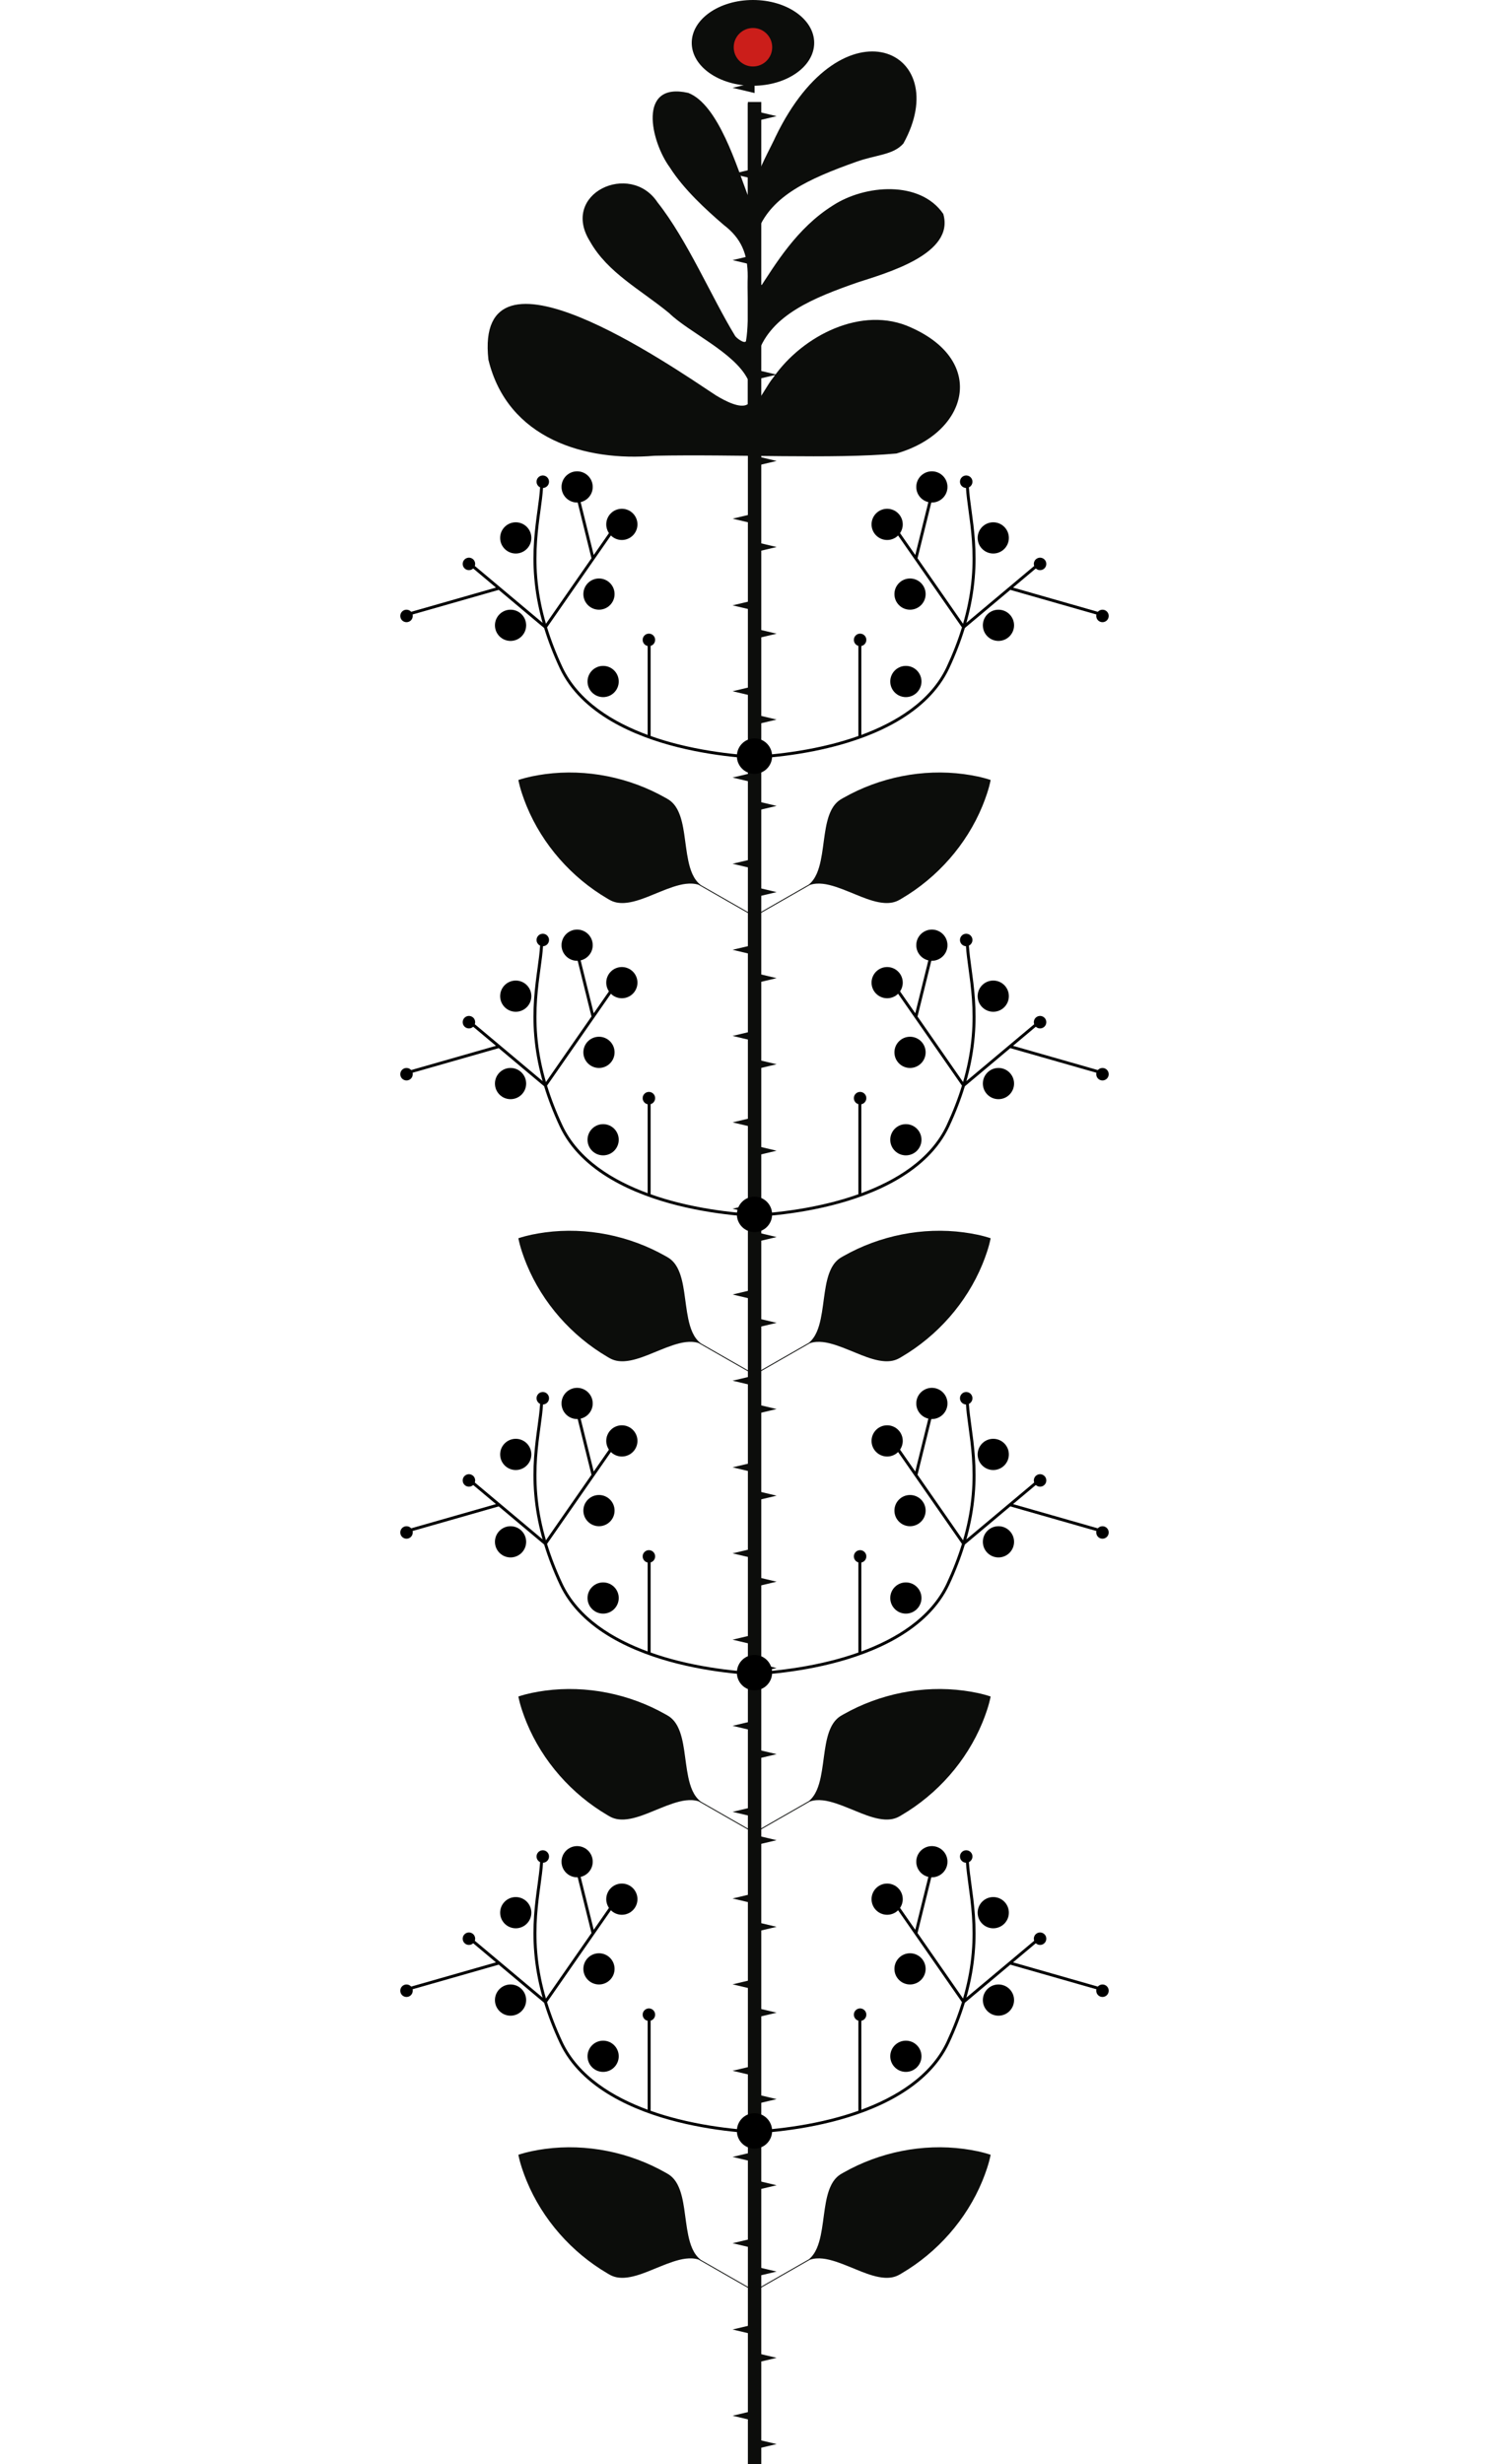 <?xml version="1.0" encoding="UTF-8"?>
<svg xmlns="http://www.w3.org/2000/svg" width="275.651" height="450" viewBox="0 0 275.651 450">
  <g id="Tallo">
    <g>
      <line x1="137.841" y1="450" x2="137.841" y2="18.625" fill="none" stroke="#0c0d0b" stroke-miterlimit="10" stroke-width="2.446"/>
      <g>
        <polygon points="137.841 442.11 133.818 441.157 137.841 440.204 137.841 442.11 137.841 442.11" fill="#0c0d0b"/>
        <polygon points="137.841 447.287 141.864 446.334 137.841 445.381 137.841 447.287 137.841 447.287" fill="#0c0d0b"/>
      </g>
      <g>
        <polygon points="137.841 426.363 133.818 425.41 137.841 424.457 137.841 426.363 137.841 426.363" fill="#0c0d0b"/>
        <polygon points="137.841 431.54 141.864 430.587 137.841 429.634 137.841 431.54 137.841 431.54" fill="#0c0d0b"/>
      </g>
      <g>
        <polygon points="137.841 410.608 133.818 409.655 137.841 408.702 137.841 410.608 137.841 410.608" fill="#0c0d0b"/>
        <polygon points="137.841 415.785 141.864 414.832 137.841 413.879 137.841 415.785 137.841 415.785" fill="#0c0d0b"/>
      </g>
      <g>
        <polygon points="137.841 394.845 133.818 393.892 137.841 392.939 137.841 394.845 137.841 394.845" fill="#0c0d0b"/>
        <polygon points="137.841 400.022 141.864 399.069 137.841 398.116 137.841 400.022 137.841 400.022" fill="#0c0d0b"/>
      </g>
      <g>
        <polygon points="137.841 379.115 133.818 378.162 137.841 377.209 137.841 379.115 137.841 379.115" fill="#0c0d0b"/>
        <polygon points="137.841 384.292 141.864 383.339 137.841 382.386 137.841 384.292 137.841 384.292" fill="#0c0d0b"/>
      </g>
      <g>
        <polygon points="137.841 363.331 133.818 362.378 137.841 361.425 137.841 363.331 137.841 363.331" fill="#0c0d0b"/>
        <polygon points="137.841 368.507 141.864 367.554 137.841 366.601 137.841 368.507 137.841 368.507" fill="#0c0d0b"/>
      </g>
      <g>
        <polygon points="137.841 347.651 133.818 346.698 137.841 345.745 137.841 347.651 137.841 347.651" fill="#0c0d0b"/>
        <polygon points="137.841 352.828 141.864 351.875 137.841 350.922 137.841 352.828 137.841 352.828" fill="#0c0d0b"/>
      </g>
      <g>
        <polygon points="137.841 331.828 133.818 330.875 137.841 329.922 137.841 331.828 137.841 331.828" fill="#0c0d0b"/>
        <polygon points="137.841 337.005 141.864 336.052 137.841 335.099 137.841 337.005 137.841 337.005" fill="#0c0d0b"/>
      </g>
      <g>
        <polygon points="137.841 316.118 133.818 315.165 137.841 314.212 137.841 316.118 137.841 316.118" fill="#0c0d0b"/>
        <polygon points="137.841 321.295 141.864 320.342 137.841 319.389 137.841 321.295 137.841 321.295" fill="#0c0d0b"/>
      </g>
      <g>
        <polygon points="137.841 300.389 133.818 299.436 137.841 298.483 137.841 300.389 137.841 300.389" fill="#0c0d0b"/>
        <polygon points="137.841 305.566 141.864 304.613 137.841 303.66 137.841 305.566 137.841 305.566" fill="#0c0d0b"/>
      </g>
      <g>
        <polygon points="137.841 284.623 133.818 283.67 137.841 282.717 137.841 284.623 137.841 284.623" fill="#0c0d0b"/>
        <polygon points="137.841 289.8 141.864 288.847 137.841 287.894 137.841 289.8 137.841 289.8" fill="#0c0d0b"/>
      </g>
      <g>
        <polygon points="137.841 268.916 133.818 267.963 137.841 267.01 137.841 268.916 137.841 268.916" fill="#0c0d0b"/>
        <polygon points="137.841 274.093 141.864 273.14 137.841 272.187 137.841 274.093 137.841 274.093" fill="#0c0d0b"/>
      </g>
      <g>
        <polygon points="137.841 253.095 133.818 252.142 137.841 251.189 137.841 253.095 137.841 253.095" fill="#0c0d0b"/>
        <polygon points="137.841 258.272 141.864 257.319 137.841 256.366 137.841 258.272 137.841 258.272" fill="#0c0d0b"/>
      </g>
      <g>
        <polygon points="137.841 237.354 133.818 236.401 137.841 235.448 137.841 237.354 137.841 237.354" fill="#0c0d0b"/>
        <polygon points="137.841 242.53 141.864 241.577 137.841 240.624 137.841 242.53 137.841 242.53" fill="#0c0d0b"/>
      </g>
      <g>
        <polygon points="137.841 221.685 133.818 220.732 137.841 219.779 137.841 221.685 137.841 221.685" fill="#0c0d0b"/>
        <polygon points="137.841 226.861 141.864 225.908 137.841 224.955 137.841 226.861 137.841 226.861" fill="#0c0d0b"/>
      </g>
      <g>
        <polygon points="137.841 205.92 133.818 204.967 137.841 204.014 137.841 205.92 137.841 205.92" fill="#0c0d0b"/>
        <polygon points="137.841 211.096 141.864 210.143 137.841 209.19 137.841 211.096 137.841 211.096" fill="#0c0d0b"/>
      </g>
      <g>
        <polygon points="137.841 190.13 133.818 189.177 137.841 188.224 137.841 190.13 137.841 190.13" fill="#0c0d0b"/>
        <polygon points="137.841 195.306 141.864 194.353 137.841 193.4 137.841 195.306 137.841 195.306" fill="#0c0d0b"/>
      </g>
      <g>
        <polygon points="137.841 174.404 133.818 173.451 137.841 172.498 137.841 174.404 137.841 174.404" fill="#0c0d0b"/>
        <polygon points="137.841 179.58 141.864 178.627 137.841 177.674 137.841 179.58 137.841 179.58" fill="#0c0d0b"/>
      </g>
      <g>
        <polygon points="137.841 158.691 133.818 157.738 137.841 156.785 137.841 158.691 137.841 158.691" fill="#0c0d0b"/>
        <polygon points="137.841 163.868 141.864 162.915 137.841 161.962 137.841 163.868 137.841 163.868" fill="#0c0d0b"/>
      </g>
      <g>
        <polygon points="137.841 142.949 133.818 141.996 137.841 141.043 137.841 142.949 137.841 142.949" fill="#0c0d0b"/>
        <polygon points="137.841 148.125 141.864 147.172 137.841 146.219 137.841 148.125 137.841 148.125" fill="#0c0d0b"/>
      </g>
      <g>
        <polygon points="137.841 127.185 133.818 126.232 137.841 125.279 137.841 127.185 137.841 127.185" fill="#0c0d0b"/>
        <polygon points="137.841 132.361 141.864 131.408 137.841 130.455 137.841 132.361 137.841 132.361" fill="#0c0d0b"/>
      </g>
      <g>
        <polygon points="137.841 111.5 133.818 110.547 137.841 109.594 137.841 111.5 137.841 111.5" fill="#0c0d0b"/>
        <polygon points="137.841 116.676 141.864 115.723 137.841 114.77 137.841 116.676 137.841 116.676" fill="#0c0d0b"/>
      </g>
      <g>
        <polygon points="137.841 95.67 133.818 94.717 137.841 93.764 137.841 95.67 137.841 95.67" fill="#0c0d0b"/>
        <polygon points="137.841 100.847 141.864 99.894 137.841 98.941 137.841 100.847 137.841 100.847" fill="#0c0d0b"/>
      </g>
      <g>
        <polygon points="137.841 79.956 133.818 79.003 137.841 78.05 137.841 79.956 137.841 79.956" fill="#0c0d0b"/>
        <polygon points="137.841 85.133 141.864 84.18 137.841 83.227 137.841 85.133 137.841 85.133" fill="#0c0d0b"/>
      </g>
      <g>
        <polygon points="137.841 64.191 133.818 63.238 137.841 62.285 137.841 64.191 137.841 64.191" fill="#0c0d0b"/>
        <polygon points="137.841 69.367 141.864 68.414 137.841 67.461 137.841 69.367 137.841 69.367" fill="#0c0d0b"/>
      </g>
      <g>
        <polygon points="137.841 48.457 133.818 47.504 137.841 46.551 137.841 48.457 137.841 48.457" fill="#0c0d0b"/>
        <polygon points="137.841 53.634 141.864 52.681 137.841 51.728 137.841 53.634 137.841 53.634" fill="#0c0d0b"/>
      </g>
      <g>
        <polygon points="137.841 32.708 133.818 31.755 137.841 30.802 137.841 32.708 137.841 32.708" fill="#0c0d0b"/>
        <polygon points="137.841 37.885 141.864 36.932 137.841 35.979 137.841 37.885 137.841 37.885" fill="#0c0d0b"/>
      </g>
      <g>
        <polygon points="137.841 16.99 133.818 16.037 137.841 15.084 137.841 16.99 137.841 16.99" fill="#0c0d0b"/>
        <polygon points="137.841 22.166 141.864 21.213 137.841 20.26 137.841 22.166 137.841 22.166" fill="#0c0d0b"/>
      </g>
    </g>
  </g>
  <g id="Hojas">
    <path d="M176.075,392.429c-7.565-1.009-15.405.593-21.988,4.325,0,0-.338.192-.338.192-.866.489-1.458,1.183-1.925,2.113-.624,1.258-.92,2.76-1.148,4.237-.241,1.58-.425,3.393-.75,4.926-.356,1.66-.898,3.324-2.164,4.37l-9.962,5.701-9.779-5.596c-1.361-1.036-1.928-2.757-2.296-4.474-.324-1.533-.509-3.346-.75-4.926-.228-1.477-.523-2.979-1.148-4.237-.467-.93-1.059-1.625-1.925-2.113,0,0-.338-.192-.338-.192-6.582-3.732-14.422-5.334-21.988-4.325-1.635.225-3.303.543-4.888,1.074.332,1.639.891,3.242,1.514,4.771,2.909,7.056,8.216,13.045,14.739,16.879,0,0,.336.197.336.197.856.506,1.754.671,2.793.61,1.401-.087,2.851-.583,4.243-1.125,1.489-.581,3.152-1.328,4.641-1.814,1.536-.497,3.158-.849,4.637-.389l10.205,5.84.005-.009.005.009,10.136-5.801c1.51-.517,3.179-.16,4.756.35,1.489.486,3.152,1.232,4.641,1.814,1.392.542,2.842,1.037,4.243,1.125,1.039.061,1.937-.104,2.793-.61,0,0,.336-.197.336-.197,6.523-3.834,11.831-9.823,14.739-16.879.623-1.528,1.182-3.132,1.514-4.771-1.586-.532-3.253-.849-4.888-1.074Z" fill="#0c0d0b"/>
    <g>
      <path d="M166.236,362.404c1.574,0,2.85-1.276,2.85-2.85s-1.276-2.85-2.85-2.85-2.85,1.276-2.85,2.85,1.276,2.85,2.85,2.85Z"/>
      <path d="M181.439,352.142c1.574,0,2.85-1.276,2.85-2.85s-1.276-2.85-2.85-2.85-2.85,1.276-2.85,2.85,1.276,2.85,2.85,2.85Z"/>
      <circle cx="182.389" cy="365.254" r="2.85"/>
      <path d="M165.476,378.366c1.574,0,2.85-1.276,2.85-2.85s-1.276-2.85-2.85-2.85-2.85,1.276-2.85,2.85,1.276,2.85,2.85,2.85Z"/>
      <path d="M201.392,362.404c-.34,0-.644.15-.853.386l-15.489-4.426,4.161-3.49c.414.39,1.063.418,1.511.044.483-.404.548-1.123.144-1.606-.404-.483-1.123-.548-1.606-.144-.375.313-.496.815-.344,1.251l-12.39,10.393c.05-.177.103-.355.151-.531.705-2.596,1.154-5.103,1.374-7.665.427-4.97-.139-9.097-.593-12.413-.21-1.529-.395-2.893-.467-4.144.084-.04.164-.09.239-.152.483-.404.548-1.123.144-1.606-.404-.483-1.123-.548-1.606-.144s-.548,1.123-.144,1.606c.216.258.522.396.833.407.076,1.248.26,2.599.467,4.106.451,3.289,1.012,7.384.59,12.294-.217,2.529-.661,5.005-1.357,7.57-.075.276-.156.554-.237.833l-8.316-11.965,2.52-10.181c.035.001.069.005.104.005,1.574,0,2.85-1.276,2.85-2.85s-1.276-2.85-2.85-2.85-2.85,1.276-2.85,2.85c0,1.353.944,2.484,2.209,2.775l-2.391,9.662-2.779-3.998c.309-.456.49-1.006.49-1.598,0-1.574-1.276-2.85-2.85-2.85s-2.85,1.276-2.85,2.85,1.276,2.85,2.85,2.85c.781,0,1.488-.314,2.002-.823l2.964,4.265-.002.009.01.002,8.691,12.505c-.724,2.359-1.659,4.775-2.793,7.206-2.952,6.326-9.37,10.143-15.587,12.434v-16.239c.18-.036.354-.117.504-.243.483-.404.548-1.123.144-1.606-.404-.483-1.123-.548-1.606-.144s-.548,1.123-.144,1.606c.153.183.35.305.563.366v16.455c-1.715.609-3.407,1.105-4.997,1.506-4.059,1.022-7.915,1.558-10.778,1.839-.168-1.629-1.528-2.905-3.202-2.905s-3.034,1.276-3.202,2.905c-2.863-.281-6.719-.817-10.778-1.839-1.59-.4-3.282-.896-4.997-1.506v-16.455c.213-.06.411-.183.563-.366.404-.483.339-1.202-.144-1.606s-1.202-.339-1.606.144c-.404.483-.339,1.202.144,1.606.151.126.324.206.504.243v16.239c-6.217-2.291-12.635-6.109-15.587-12.434-1.134-2.431-2.069-4.848-2.793-7.206l8.691-12.505.01-.002-.002-.009,2.964-4.265c.515.508,1.222.823,2.002.823,1.574,0,2.85-1.276,2.85-2.85s-1.276-2.85-2.85-2.85-2.85,1.276-2.85,2.85c0,.592.181,1.143.49,1.598l-2.779,3.998-2.391-9.662c1.265-.291,2.209-1.422,2.209-2.775,0-1.574-1.276-2.85-2.85-2.85s-2.85,1.276-2.85,2.85,1.276,2.85,2.85,2.85c.035,0,.069-.004.104-.005l2.52,10.181-8.316,11.965c-.081-.278-.162-.556-.237-.833-.696-2.565-1.14-5.041-1.357-7.57-.421-4.91.139-9.004.59-12.294.207-1.508.391-2.858.467-4.106.312-.011.618-.149.833-.407.404-.483.339-1.202-.144-1.606s-1.202-.339-1.606.144c-.404.483-.339,1.202.144,1.606.074.062.155.112.239.152-.072,1.251-.257,2.615-.467,4.144-.454,3.316-1.02,7.443-.593,12.413.22,2.562.669,5.069,1.374,7.665.048.176.101.354.151.531l-12.39-10.393c.152-.435.03-.938-.344-1.251-.483-.404-1.202-.339-1.606.144-.404.483-.339,1.202.144,1.606.447.374,1.096.345,1.511-.044l4.161,3.49-15.489,4.426c-.209-.236-.513-.386-.853-.386-.63,0-1.14.51-1.14,1.14s.51,1.14,1.14,1.14,1.14-.51,1.14-1.14c0-.092-.012-.181-.033-.267l15.733-4.495,8.302,6.964c.733,2.396,1.681,4.851,2.833,7.319,3.944,8.452,13.863,12.514,21.49,14.432,4.105,1.033,8,1.571,10.887,1.853.11,1.688,1.499,3.027,3.214,3.027s3.105-1.339,3.214-3.027c2.887-.282,6.782-.82,10.887-1.853,7.626-1.919,17.545-5.98,21.49-14.432,1.152-2.468,2.1-4.923,2.833-7.319l8.302-6.964,15.733,4.495c-.021.086-.033.175-.033.267,0,.63.511,1.14,1.14,1.14s1.14-.51,1.14-1.14-.51-1.14-1.14-1.14Z"/>
      <path d="M112.265,359.553c0-1.574-1.276-2.85-2.85-2.85s-2.85,1.276-2.85,2.85,1.276,2.85,2.85,2.85,2.85-1.276,2.85-2.85Z"/>
      <path d="M94.213,352.142c1.574,0,2.85-1.276,2.85-2.85s-1.276-2.85-2.85-2.85-2.85,1.276-2.85,2.85,1.276,2.85,2.85,2.85Z"/>
      <circle cx="93.263" cy="365.254" r="2.85"/>
      <path d="M110.175,378.366c1.574,0,2.85-1.276,2.85-2.85s-1.276-2.85-2.85-2.85-2.85,1.276-2.85,2.85,1.276,2.85,2.85,2.85Z"/>
    </g>
    <path d="M176.075,308.742c-7.565-1.009-15.405.593-21.988,4.325,0,0-.338.192-.338.192-.866.489-1.458,1.183-1.925,2.113-.624,1.258-.92,2.76-1.148,4.237-.241,1.58-.425,3.393-.75,4.926-.356,1.66-.898,3.324-2.164,4.37l-9.962,5.701-9.779-5.596c-1.361-1.036-1.928-2.757-2.296-4.474-.324-1.533-.509-3.346-.75-4.926-.228-1.477-.523-2.979-1.148-4.237-.467-.93-1.059-1.625-1.925-2.113,0,0-.338-.192-.338-.192-6.582-3.732-14.422-5.334-21.988-4.325-1.635.225-3.303.543-4.888,1.074.332,1.639.891,3.242,1.514,4.771,2.909,7.056,8.216,13.045,14.739,16.879,0,0,.336.197.336.197.856.506,1.754.671,2.793.61,1.401-.087,2.851-.583,4.243-1.125,1.489-.581,3.152-1.328,4.641-1.814,1.536-.497,3.158-.849,4.637-.389l10.205,5.84.005-.009.005.009,10.136-5.801c1.51-.517,3.179-.16,4.756.35,1.489.486,3.152,1.232,4.641,1.814,1.392.542,2.842,1.037,4.243,1.125,1.039.061,1.937-.104,2.793-.61,0,0,.336-.197.336-.197,6.523-3.834,11.831-9.823,14.739-16.879.623-1.528,1.182-3.132,1.514-4.771-1.586-.532-3.253-.849-4.888-1.074Z" fill="#0c0d0b"/>
    <g>
      <path d="M166.236,278.717c1.574,0,2.85-1.276,2.85-2.85s-1.276-2.85-2.85-2.85-2.85,1.276-2.85,2.85,1.276,2.85,2.85,2.85Z"/>
      <path d="M181.439,268.455c1.574,0,2.85-1.276,2.85-2.85s-1.276-2.85-2.85-2.85-2.85,1.276-2.85,2.85,1.276,2.85,2.85,2.85Z"/>
      <circle cx="182.389" cy="281.567" r="2.85"/>
      <path d="M165.476,294.679c1.574,0,2.85-1.276,2.85-2.85s-1.276-2.85-2.85-2.85-2.85,1.276-2.85,2.85,1.276,2.85,2.85,2.85Z"/>
      <path d="M201.392,278.717c-.34,0-.644.15-.853.386l-15.489-4.426,4.161-3.49c.414.39,1.063.418,1.511.044.483-.404.548-1.123.144-1.606-.404-.483-1.123-.548-1.606-.144-.375.313-.496.815-.344,1.251l-12.39,10.393c.05-.177.103-.355.151-.531.705-2.596,1.154-5.103,1.374-7.665.427-4.97-.139-9.097-.593-12.413-.21-1.529-.395-2.893-.467-4.144.084-.04.164-.09.239-.152.483-.404.548-1.123.144-1.606-.404-.483-1.123-.548-1.606-.144s-.548,1.123-.144,1.606c.216.258.522.396.833.407.076,1.248.26,2.599.467,4.106.451,3.289,1.012,7.384.59,12.294-.217,2.529-.661,5.005-1.357,7.57-.075.276-.156.554-.237.833l-8.316-11.965,2.52-10.181c.035.001.069.005.104.005,1.574,0,2.85-1.276,2.85-2.85s-1.276-2.85-2.85-2.85-2.85,1.276-2.85,2.85c0,1.353.944,2.484,2.209,2.775l-2.391,9.662-2.779-3.998c.309-.456.49-1.006.49-1.598,0-1.574-1.276-2.85-2.85-2.85s-2.85,1.276-2.85,2.85,1.276,2.85,2.85,2.85c.781,0,1.488-.314,2.002-.823l2.964,4.265-.002.009.01.002,8.691,12.505c-.724,2.359-1.659,4.775-2.793,7.206-2.952,6.326-9.37,10.143-15.587,12.434v-16.239c.18-.036.354-.117.504-.243.483-.404.548-1.123.144-1.606-.404-.483-1.123-.548-1.606-.144s-.548,1.123-.144,1.606c.153.183.35.305.563.366v16.455c-1.715.609-3.407,1.105-4.997,1.506-4.059,1.022-7.915,1.558-10.778,1.839-.168-1.629-1.528-2.905-3.202-2.905s-3.034,1.276-3.202,2.905c-2.863-.281-6.719-.817-10.778-1.839-1.59-.4-3.282-.896-4.997-1.506v-16.455c.213-.06.411-.183.563-.366.404-.483.339-1.202-.144-1.606s-1.202-.339-1.606.144c-.404.483-.339,1.202.144,1.606.151.126.324.206.504.243v16.239c-6.217-2.291-12.635-6.109-15.587-12.434-1.134-2.431-2.069-4.848-2.793-7.206l8.691-12.505.01-.002-.002-.009,2.964-4.265c.515.508,1.222.823,2.002.823,1.574,0,2.85-1.276,2.85-2.85s-1.276-2.85-2.85-2.85-2.85,1.276-2.85,2.85c0,.592.181,1.143.49,1.598l-2.779,3.998-2.391-9.662c1.265-.291,2.209-1.422,2.209-2.775,0-1.574-1.276-2.85-2.85-2.85s-2.85,1.276-2.85,2.85,1.276,2.85,2.85,2.85c.035,0,.069-.004.104-.005l2.52,10.181-8.316,11.965c-.081-.278-.162-.556-.237-.833-.696-2.565-1.14-5.041-1.357-7.57-.421-4.91.139-9.004.59-12.294.207-1.508.391-2.858.467-4.106.312-.011.618-.149.833-.407.404-.483.339-1.202-.144-1.606s-1.202-.339-1.606.144c-.404.483-.339,1.202.144,1.606.074.062.155.112.239.152-.072,1.251-.257,2.615-.467,4.144-.454,3.316-1.02,7.443-.593,12.413.22,2.562.669,5.069,1.374,7.665.048.176.101.354.151.531l-12.39-10.393c.152-.435.03-.938-.344-1.251-.483-.404-1.202-.339-1.606.144-.404.483-.339,1.202.144,1.606.447.374,1.096.345,1.511-.044l4.161,3.49-15.489,4.426c-.209-.236-.513-.386-.853-.386-.63,0-1.14.51-1.14,1.14s.51,1.14,1.14,1.14,1.14-.51,1.14-1.14c0-.092-.012-.181-.033-.267l15.733-4.495,8.302,6.964c.733,2.396,1.681,4.851,2.833,7.319,3.944,8.452,13.863,12.514,21.49,14.432,4.105,1.033,8,1.571,10.887,1.853.11,1.688,1.499,3.027,3.214,3.027s3.105-1.339,3.214-3.027c2.887-.282,6.782-.82,10.887-1.853,7.626-1.919,17.545-5.98,21.49-14.432,1.152-2.468,2.1-4.923,2.833-7.319l8.302-6.964,15.733,4.495c-.021.086-.033.175-.033.267,0,.63.511,1.14,1.14,1.14s1.14-.51,1.14-1.14-.51-1.14-1.14-1.14Z"/>
      <path d="M112.265,275.866c0-1.574-1.276-2.85-2.85-2.85s-2.85,1.276-2.85,2.85,1.276,2.85,2.85,2.85,2.85-1.276,2.85-2.85Z"/>
      <path d="M94.213,268.455c1.574,0,2.85-1.276,2.85-2.85s-1.276-2.85-2.85-2.85-2.85,1.276-2.85,2.85,1.276,2.85,2.85,2.85Z"/>
      <circle cx="93.263" cy="281.567" r="2.85"/>
      <path d="M110.175,294.679c1.574,0,2.85-1.276,2.85-2.85s-1.276-2.85-2.85-2.85-2.85,1.276-2.85,2.85,1.276,2.85,2.85,2.85Z"/>
    </g>
    <path d="M176.075,225.055c-7.565-1.009-15.405.593-21.988,4.325,0,0-.338.192-.338.192-.866.489-1.458,1.183-1.925,2.113-.624,1.258-.92,2.76-1.148,4.237-.241,1.58-.425,3.393-.75,4.926-.356,1.66-.898,3.324-2.164,4.37l-9.962,5.701-9.779-5.596c-1.361-1.036-1.928-2.757-2.296-4.474-.324-1.533-.509-3.346-.75-4.926-.228-1.477-.523-2.979-1.148-4.237-.467-.93-1.059-1.625-1.925-2.113,0,0-.338-.192-.338-.192-6.582-3.732-14.422-5.334-21.988-4.325-1.635.225-3.303.543-4.888,1.074.332,1.639.891,3.242,1.514,4.771,2.909,7.056,8.216,13.045,14.739,16.879,0,0,.336.197.336.197.856.506,1.754.671,2.793.61,1.401-.087,2.851-.583,4.243-1.125,1.489-.581,3.152-1.328,4.641-1.814,1.536-.497,3.158-.849,4.637-.389l10.205,5.84.005-.009.005.009,10.136-5.801c1.51-.517,3.179-.16,4.756.35,1.489.486,3.152,1.232,4.641,1.814,1.392.542,2.842,1.037,4.243,1.125,1.039.061,1.937-.104,2.793-.61,0,0,.336-.197.336-.197,6.523-3.834,11.831-9.823,14.739-16.879.623-1.528,1.182-3.132,1.514-4.771-1.586-.532-3.253-.849-4.888-1.074Z" fill="#0c0d0b"/>
    <g>
      <path d="M166.236,195.03c1.574,0,2.85-1.276,2.85-2.85s-1.276-2.85-2.85-2.85-2.85,1.276-2.85,2.85,1.276,2.85,2.85,2.85Z"/>
      <path d="M181.439,184.768c1.574,0,2.85-1.276,2.85-2.85s-1.276-2.85-2.85-2.85-2.85,1.276-2.85,2.85,1.276,2.85,2.85,2.85Z"/>
      <circle cx="182.389" cy="197.88" r="2.85"/>
      <path d="M165.476,210.992c1.574,0,2.85-1.276,2.85-2.85s-1.276-2.85-2.85-2.85-2.85,1.276-2.85,2.85,1.276,2.85,2.85,2.85Z"/>
      <path d="M201.392,195.03c-.34,0-.644.15-.853.386l-15.489-4.426,4.161-3.49c.414.39,1.063.418,1.511.044.483-.404.548-1.123.144-1.606-.404-.483-1.123-.548-1.606-.144-.375.313-.496.815-.344,1.251l-12.39,10.393c.05-.177.103-.355.151-.531.705-2.596,1.154-5.103,1.374-7.665.427-4.97-.139-9.097-.593-12.413-.21-1.529-.395-2.893-.467-4.144.084-.04.164-.09.239-.152.483-.404.548-1.123.144-1.606-.404-.483-1.123-.548-1.606-.144s-.548,1.123-.144,1.606c.216.258.522.396.833.407.076,1.248.26,2.599.467,4.106.451,3.289,1.012,7.384.59,12.294-.217,2.529-.661,5.005-1.357,7.57-.075.276-.156.554-.237.833l-8.316-11.965,2.52-10.181c.035.001.069.005.104.005,1.574,0,2.85-1.276,2.85-2.85s-1.276-2.85-2.85-2.85-2.85,1.276-2.85,2.85c0,1.353.944,2.484,2.209,2.775l-2.391,9.662-2.779-3.998c.309-.456.49-1.006.49-1.598,0-1.574-1.276-2.85-2.85-2.85s-2.85,1.276-2.85,2.85,1.276,2.85,2.85,2.85c.781,0,1.488-.314,2.002-.823l2.964,4.265-.002.009.01.002,8.691,12.505c-.724,2.359-1.659,4.775-2.793,7.206-2.952,6.326-9.37,10.143-15.587,12.434v-16.239c.18-.036.354-.117.504-.243.483-.404.548-1.123.144-1.606-.404-.483-1.123-.548-1.606-.144s-.548,1.123-.144,1.606c.153.183.35.305.563.366v16.455c-1.715.609-3.407,1.105-4.997,1.506-4.059,1.022-7.915,1.558-10.778,1.839-.168-1.629-1.528-2.905-3.202-2.905s-3.034,1.276-3.202,2.905c-2.863-.281-6.719-.817-10.778-1.839-1.59-.4-3.282-.896-4.997-1.506v-16.455c.213-.06.411-.183.563-.366.404-.483.339-1.202-.144-1.606s-1.202-.339-1.606.144c-.404.483-.339,1.202.144,1.606.151.126.324.206.504.243v16.239c-6.217-2.291-12.635-6.109-15.587-12.434-1.134-2.431-2.069-4.848-2.793-7.206l8.691-12.505.01-.002-.002-.009,2.964-4.265c.515.508,1.222.823,2.002.823,1.574,0,2.85-1.276,2.85-2.85s-1.276-2.85-2.85-2.85-2.85,1.276-2.85,2.85c0,.592.181,1.143.49,1.598l-2.779,3.998-2.391-9.662c1.265-.291,2.209-1.422,2.209-2.775,0-1.574-1.276-2.85-2.85-2.85s-2.85,1.276-2.85,2.85,1.276,2.85,2.85,2.85c.035,0,.069-.004.104-.005l2.52,10.181-8.316,11.965c-.081-.278-.162-.556-.237-.833-.696-2.565-1.14-5.041-1.357-7.57-.421-4.91.139-9.004.59-12.294.207-1.508.391-2.858.467-4.106.312-.011.618-.149.833-.407.404-.483.339-1.202-.144-1.606s-1.202-.339-1.606.144c-.404.483-.339,1.202.144,1.606.074.062.155.112.239.152-.072,1.251-.257,2.615-.467,4.144-.454,3.316-1.02,7.443-.593,12.413.22,2.562.669,5.069,1.374,7.665.048.176.101.354.151.531l-12.39-10.393c.152-.435.03-.938-.344-1.251-.483-.404-1.202-.339-1.606.144-.404.483-.339,1.202.144,1.606.447.374,1.096.345,1.511-.044l4.161,3.49-15.489,4.426c-.209-.236-.513-.386-.853-.386-.63,0-1.14.51-1.14,1.14s.51,1.14,1.14,1.14,1.14-.51,1.14-1.14c0-.092-.012-.181-.033-.267l15.733-4.495,8.302,6.964c.733,2.396,1.681,4.851,2.833,7.319,3.944,8.452,13.863,12.514,21.49,14.432,4.105,1.033,8,1.571,10.887,1.853.11,1.688,1.499,3.027,3.214,3.027s3.105-1.339,3.214-3.027c2.887-.282,6.782-.82,10.887-1.853,7.626-1.919,17.545-5.98,21.49-14.432,1.152-2.468,2.1-4.923,2.833-7.319l8.302-6.964,15.733,4.495c-.021.086-.033.175-.033.267,0,.63.511,1.14,1.14,1.14s1.14-.51,1.14-1.14-.51-1.14-1.14-1.14Z"/>
      <path d="M112.265,192.18c0-1.574-1.276-2.85-2.85-2.85s-2.85,1.276-2.85,2.85,1.276,2.85,2.85,2.85,2.85-1.276,2.85-2.85Z"/>
      <path d="M94.213,184.768c1.574,0,2.85-1.276,2.85-2.85s-1.276-2.85-2.85-2.85-2.85,1.276-2.85,2.85,1.276,2.85,2.85,2.85Z"/>
      <circle cx="93.263" cy="197.88" r="2.85"/>
      <path d="M110.175,210.992c1.574,0,2.85-1.276,2.85-2.85s-1.276-2.85-2.85-2.85-2.85,1.276-2.85,2.85,1.276,2.85,2.85,2.85Z"/>
    </g>
    <path d="M176.075,141.368c-7.565-1.009-15.405.593-21.988,4.325,0,0-.338.192-.338.192-.866.489-1.458,1.183-1.925,2.113-.624,1.258-.92,2.76-1.148,4.237-.241,1.58-.425,3.393-.75,4.926-.356,1.66-.898,3.324-2.164,4.37l-9.962,5.701-9.779-5.596c-1.361-1.036-1.928-2.757-2.296-4.474-.324-1.533-.509-3.346-.75-4.926-.228-1.477-.523-2.979-1.148-4.237-.467-.93-1.059-1.625-1.925-2.113,0,0-.338-.192-.338-.192-6.582-3.732-14.422-5.334-21.988-4.325-1.635.225-3.303.543-4.888,1.074.332,1.639.891,3.242,1.514,4.771,2.909,7.056,8.216,13.045,14.739,16.879,0,0,.336.197.336.197.856.506,1.754.671,2.793.61,1.401-.087,2.851-.583,4.243-1.125,1.489-.581,3.152-1.328,4.641-1.814,1.536-.497,3.158-.849,4.637-.389l10.205,5.84.005-.009.005.009,10.136-5.801c1.51-.517,3.179-.16,4.756.35,1.489.486,3.152,1.232,4.641,1.814,1.392.542,2.842,1.037,4.243,1.125,1.039.061,1.937-.104,2.793-.61,0,0,.336-.197.336-.197,6.523-3.834,11.831-9.823,14.739-16.879.623-1.528,1.182-3.132,1.514-4.771-1.586-.532-3.253-.849-4.888-1.074Z" fill="#0c0d0b"/>
    <g>
      <path d="M166.236,111.343c1.574,0,2.85-1.276,2.85-2.85s-1.276-2.85-2.85-2.85-2.85,1.276-2.85,2.85,1.276,2.85,2.85,2.85Z"/>
      <path d="M181.439,101.082c1.574,0,2.85-1.276,2.85-2.85s-1.276-2.85-2.85-2.85-2.85,1.276-2.85,2.85,1.276,2.85,2.85,2.85Z"/>
      <circle cx="182.389" cy="114.194" r="2.85"/>
      <path d="M165.476,127.306c1.574,0,2.85-1.276,2.85-2.85s-1.276-2.85-2.85-2.85-2.85,1.276-2.85,2.85,1.276,2.85,2.85,2.85Z"/>
      <path d="M201.392,111.343c-.34,0-.644.15-.853.386l-15.489-4.426,4.161-3.49c.414.39,1.063.418,1.511.044.483-.404.548-1.123.144-1.606-.404-.483-1.123-.548-1.606-.144-.375.313-.496.815-.344,1.251l-12.39,10.393c.05-.177.103-.355.151-.531.705-2.596,1.154-5.103,1.374-7.665.427-4.97-.139-9.097-.593-12.413-.21-1.529-.395-2.893-.467-4.144.084-.04.164-.09.239-.152.483-.404.548-1.123.144-1.606-.404-.483-1.123-.548-1.606-.144s-.548,1.123-.144,1.606c.216.258.522.396.833.407.076,1.248.26,2.599.467,4.106.451,3.289,1.012,7.384.59,12.294-.217,2.529-.661,5.005-1.357,7.57-.075.276-.156.554-.237.833l-8.316-11.965,2.52-10.181c.035.001.069.005.104.005,1.574,0,2.85-1.276,2.85-2.85s-1.276-2.85-2.85-2.85-2.85,1.276-2.85,2.85c0,1.353.944,2.484,2.209,2.775l-2.391,9.662-2.779-3.998c.309-.456.49-1.006.49-1.598,0-1.574-1.276-2.85-2.85-2.85s-2.85,1.276-2.85,2.85,1.276,2.85,2.85,2.85c.781,0,1.488-.314,2.002-.823l2.964,4.265-.002.009.01.002,8.691,12.505c-.724,2.359-1.659,4.775-2.793,7.206-2.952,6.326-9.37,10.143-15.587,12.434v-16.239c.18-.036.354-.117.504-.243.483-.404.548-1.123.144-1.606-.404-.483-1.123-.548-1.606-.144s-.548,1.123-.144,1.606c.153.183.35.305.563.366v16.455c-1.715.609-3.407,1.105-4.997,1.506-4.059,1.022-7.915,1.558-10.778,1.839-.168-1.629-1.528-2.905-3.202-2.905s-3.034,1.276-3.202,2.905c-2.863-.281-6.719-.817-10.778-1.839-1.59-.4-3.282-.896-4.997-1.506v-16.455c.213-.06.411-.183.563-.366.404-.483.339-1.202-.144-1.606s-1.202-.339-1.606.144c-.404.483-.339,1.202.144,1.606.151.126.324.206.504.243v16.239c-6.217-2.291-12.635-6.109-15.587-12.434-1.134-2.431-2.069-4.848-2.793-7.206l8.691-12.505.01-.002-.002-.009,2.964-4.265c.515.508,1.222.823,2.002.823,1.574,0,2.85-1.276,2.85-2.85s-1.276-2.85-2.85-2.85-2.85,1.276-2.85,2.85c0,.592.181,1.143.49,1.598l-2.779,3.998-2.391-9.662c1.265-.291,2.209-1.422,2.209-2.775,0-1.574-1.276-2.85-2.85-2.85s-2.85,1.276-2.85,2.85,1.276,2.85,2.85,2.85c.035,0,.069-.004.104-.005l2.52,10.181-8.316,11.965c-.081-.278-.162-.556-.237-.833-.696-2.565-1.14-5.041-1.357-7.57-.421-4.91.139-9.004.59-12.294.207-1.508.391-2.858.467-4.106.312-.011.618-.149.833-.407.404-.483.339-1.202-.144-1.606s-1.202-.339-1.606.144c-.404.483-.339,1.202.144,1.606.074.062.155.112.239.152-.072,1.251-.257,2.615-.467,4.144-.454,3.316-1.02,7.443-.593,12.413.22,2.562.669,5.069,1.374,7.665.048.176.101.354.151.531l-12.39-10.393c.152-.435.03-.938-.344-1.251-.483-.404-1.202-.339-1.606.144-.404.483-.339,1.202.144,1.606.447.374,1.096.345,1.511-.044l4.161,3.49-15.489,4.426c-.209-.236-.513-.386-.853-.386-.63,0-1.14.51-1.14,1.14s.51,1.14,1.14,1.14,1.14-.51,1.14-1.14c0-.092-.012-.181-.033-.267l15.733-4.495,8.302,6.964c.733,2.396,1.681,4.851,2.833,7.319,3.944,8.452,13.863,12.514,21.49,14.432,4.105,1.033,8,1.571,10.887,1.853.11,1.688,1.499,3.027,3.214,3.027s3.105-1.339,3.214-3.027c2.887-.282,6.782-.82,10.887-1.853,7.626-1.919,17.545-5.98,21.49-14.432,1.152-2.468,2.1-4.923,2.833-7.319l8.302-6.964,15.733,4.495c-.021.086-.033.175-.033.267,0,.63.511,1.14,1.14,1.14s1.14-.51,1.14-1.14-.51-1.14-1.14-1.14Z"/>
      <path d="M112.265,108.493c0-1.574-1.276-2.85-2.85-2.85s-2.85,1.276-2.85,2.85,1.276,2.85,2.85,2.85,2.85-1.276,2.85-2.85Z"/>
      <path d="M94.213,101.082c1.574,0,2.85-1.276,2.85-2.85s-1.276-2.85-2.85-2.85-2.85,1.276-2.85,2.85,1.276,2.85,2.85,2.85Z"/>
      <circle cx="93.263" cy="114.194" r="2.85"/>
      <path d="M110.175,127.306c1.574,0,2.85-1.276,2.85-2.85s-1.276-2.85-2.85-2.85-2.85,1.276-2.85,2.85,1.276,2.85,2.85,2.85Z"/>
    </g>
  </g>
  <g id="Flores">
    <g>
      <g>
        <ellipse cx="137.544" cy="7.829" rx="11.185" ry="7.829" fill="#0c0d0b"/>
        <path d="M166.422,59.809c-8.936-4.112-19.803,1.477-25.127,9.088-1.138,1.383-2.168,3.554-2.791,4.038v-8.518c2.444-6.969,10.18-10.052,18.095-12.821,5.411-1.764,17.853-5.211,15.708-12.535-4.196-6.121-14.244-5.393-20.168-1.534-6.635,4.166-10.487,10.725-13.636,15.517v-11.107c2.562-6.185,9.094-9.253,17.868-12.372,3.715-1.339,6.772-1.227,8.655-3.362,9.388-16.989-11.007-26.711-23.328-1.278-.671,1.504-2.45,4.717-3.196,6.81v-12.882h-1.917v16.772c-1.937-5.039-5.356-16.553-10.866-18.662-9.351-2.108-6.834,8.884-3.372,13.601,2.53,3.994,6.664,7.778,9.859,10.512,3.213,2.457,4.396,5.306,4.379,9.414-.042,1.275-.02,2.685,0,4.128v3.959c-.035,1.325-.123,2.599-.32,3.737-.291.505-1.66-.524-1.954-.927-4.273-6.978-8.751-17.562-14.208-24.444-4.988-7.519-17.814-1.63-12.342,7.125,3.228,5.754,9.314,8.858,14.487,13.124,3.589,3.508,11.878,7.161,14.337,12.051v4.576c-1.309.87-4.047-.545-5.818-1.623-8.283-5.454-44.201-30.435-41.548-6.498,3.521,14.489,17.751,18.62,30.317,17.534,14.802-.315,32.726.646,44.214-.411,13.108-3.78,16.598-16.813,2.67-23.011Z" fill="#0c0d0b"/>
      </g>
      <circle cx="137.544" cy="8.628" r="3.515" fill="#cb1e1a"/>
    </g>
  </g>
</svg>